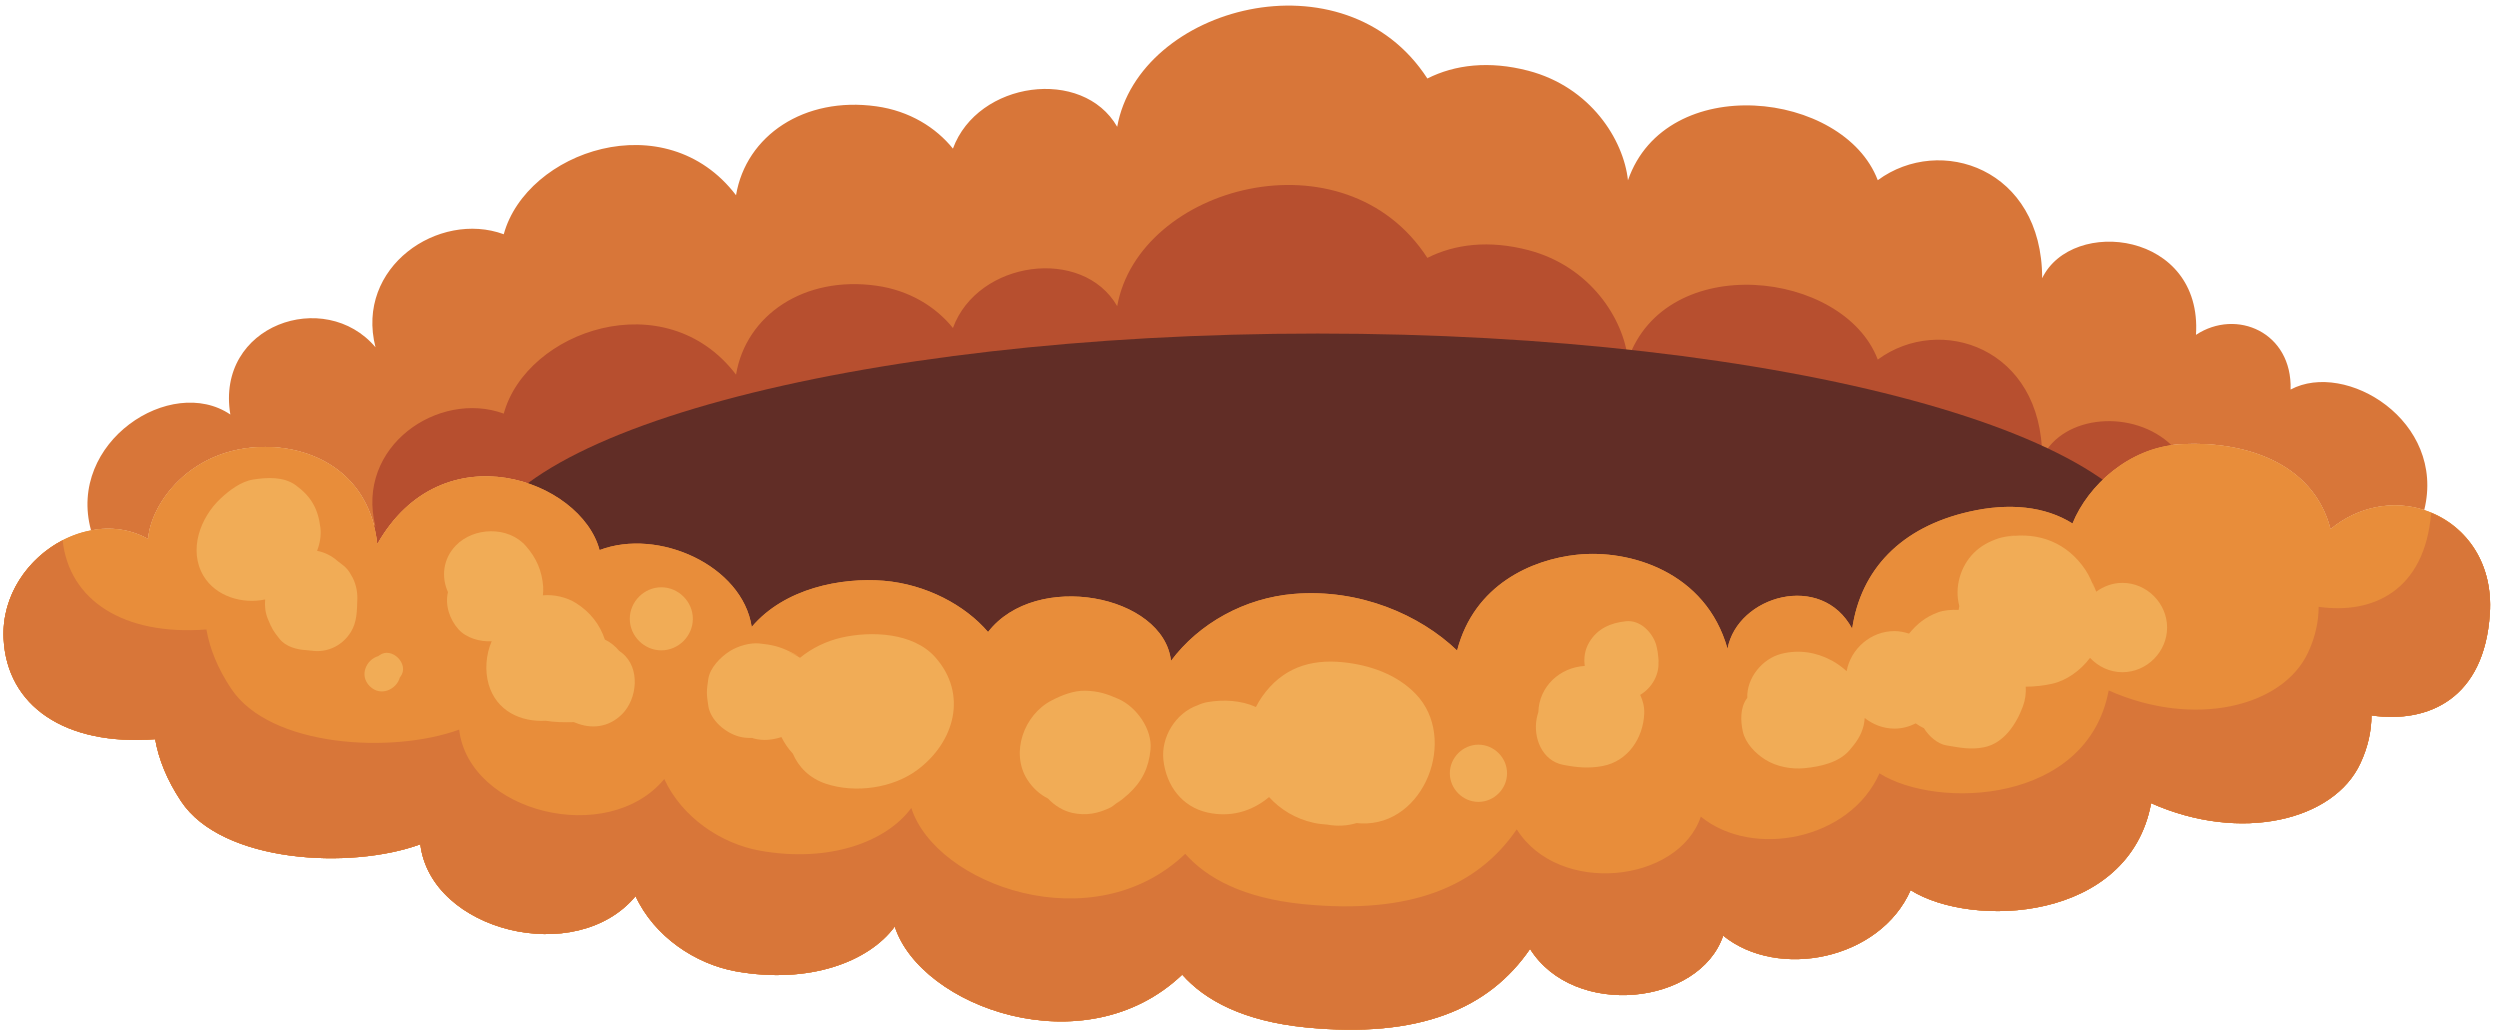 <svg width="223" height="92" viewBox="0 0 223 92" fill="none" xmlns="http://www.w3.org/2000/svg">
<g clip-path="url(#clip0_7171_287)">
<path d="M167.507 16.068C173.054 11.989 182.161 15.003 182.161 24.816C184.827 19.309 196.481 20.643 195.881 29.869C199.494 27.483 204.481 29.643 204.321 34.749C209.214 32.123 218.201 37.523 216.242 45.495C213.587 44.629 210.454 45.083 207.881 47.203C206.321 41.136 199.921 39.256 194.321 39.642C189.962 39.948 186.268 43.243 184.868 46.696C182.428 45.161 179.214 44.828 175.654 45.642C169.547 47.029 165.987 50.816 165.214 56.083C162.481 50.976 154.987 53.136 154.094 57.869C152.161 50.976 145.321 48.976 140.654 49.483C136.641 49.909 131.494 52.149 129.974 58.029C126.654 54.841 121.281 52.495 115.427 52.976C111.027 53.336 106.948 55.602 104.454 58.948C103.788 53.068 92.401 50.856 88.135 56.376C86.081 53.976 82.614 52.123 78.828 51.803C75.041 51.495 69.974 52.469 67.054 55.923C66.228 50.443 58.708 47.068 53.481 49.068C51.841 42.828 39.441 38.309 33.654 48.536C32.987 42.309 28.094 39.869 23.654 39.869C16.974 39.869 13.428 44.976 13.214 48.083C11.614 47.189 9.828 46.976 8.121 47.309C5.962 39.429 15.254 33.388 20.547 36.976C19.214 28.976 28.988 25.642 33.494 30.976C31.668 23.816 39.136 18.763 44.934 20.896C46.962 13.495 59.361 9.161 65.654 17.416C66.547 12.083 71.748 8.589 78.161 9.483C81.147 9.896 83.494 11.388 85.001 13.256C87.214 7.229 96.576 5.963 99.654 11.309C101.588 0.549 119.948 -4.385 127.321 7.003C129.774 5.763 132.841 5.401 136.321 6.309C141.881 7.763 144.827 12.469 145.214 16.083C148.601 6.309 164.454 8.083 167.494 16.068H167.507Z" fill="#D87639"/>
<path d="M33.654 48.536C39.441 38.309 51.841 42.828 53.481 49.068C58.707 47.068 66.227 50.443 67.054 55.923C69.974 52.469 75.041 51.495 78.827 51.803C82.614 52.123 86.081 53.976 88.135 56.376C92.401 50.856 103.787 53.068 104.454 58.948C106.947 55.602 111.027 53.336 115.427 52.976C121.281 52.495 126.654 54.841 129.974 58.029C131.494 52.149 136.641 49.909 140.654 49.483C145.321 48.976 152.161 50.976 154.094 57.869C154.987 53.136 162.481 50.976 165.214 56.083C165.987 50.816 169.547 47.029 175.654 45.642C179.214 44.828 182.427 45.161 184.867 46.696C186.202 43.404 189.631 40.287 193.725 39.735C190.35 36.469 184.037 36.94 182.161 40.816C182.161 31.003 173.054 27.989 167.507 32.068H167.494C164.454 24.083 148.601 22.309 145.214 32.083C144.827 28.469 141.881 23.762 136.321 22.309C132.841 21.401 129.774 21.763 127.321 23.003C119.947 11.615 101.587 16.549 99.654 27.309C96.575 21.962 87.214 23.229 85.001 29.256C83.494 27.388 81.147 25.896 78.161 25.483C71.747 24.589 66.547 28.083 65.654 33.416C59.361 25.161 46.962 29.495 44.934 36.896C39.135 34.763 31.667 39.816 33.494 46.976L33.326 46.808C33.47 47.352 33.587 47.92 33.654 48.536Z" fill="#B74F2F"/>
<path d="M192.541 50.087C192.541 61.315 158.962 70.42 117.541 70.42C76.121 70.42 42.541 61.315 42.541 50.087C42.541 38.859 76.121 29.753 117.541 29.753C158.962 29.753 192.541 38.859 192.541 50.087Z" fill="#612D26"/>
<path d="M216.242 45.495C219.721 46.615 222.414 49.976 222.094 54.749C221.601 62.296 216.641 64.549 211.534 63.816C211.534 65.175 211.227 66.629 210.547 68.083C208.189 73.189 199.881 75.203 191.881 71.643C189.909 82.243 175.881 82.828 170.427 79.401C167.681 85.629 158.575 87.416 153.707 83.456C151.614 89.656 140.414 90.896 136.481 84.643C132.827 89.976 126.601 92.643 116.481 91.643C110.909 91.083 107.481 89.229 105.454 86.936C96.761 95.216 82.107 89.803 79.814 82.643C77.494 85.803 72.161 87.803 65.654 86.643C62.014 85.989 58.347 83.523 56.694 79.936C51.388 86.309 38.428 83.068 37.494 75.309C31.267 77.589 19.814 76.976 16.161 71.483C14.881 69.563 14.148 67.696 13.841 65.936C5.787 66.549 0.614 62.963 0.321 56.976C0.081 52.123 3.894 48.096 8.121 47.309C9.827 46.976 11.614 47.189 13.214 48.083C13.427 44.976 16.974 39.869 23.654 39.869C28.094 39.869 32.987 42.309 33.654 48.536C39.441 38.309 51.841 42.828 53.481 49.068C58.707 47.068 66.228 50.443 67.054 55.923C69.974 52.469 75.041 51.495 78.827 51.803C82.614 52.123 86.081 53.976 88.135 56.376C92.401 50.856 103.787 53.068 104.454 58.948C106.947 55.603 111.027 53.336 115.427 52.976C121.281 52.495 126.654 54.841 129.974 58.029C131.494 52.149 136.641 49.909 140.654 49.483C145.321 48.976 152.161 50.976 154.094 57.869C154.987 53.136 162.481 50.976 165.214 56.083C165.987 50.816 169.547 47.029 175.654 45.643C179.214 44.828 182.427 45.161 184.867 46.696C186.267 43.243 189.962 39.948 194.321 39.643C199.921 39.256 206.321 41.136 207.881 47.203C210.454 45.083 213.587 44.629 216.242 45.495Z" fill="#E88D3A"/>
<path d="M216.859 45.753C216.289 52.724 211.629 54.817 206.823 54.128C206.823 55.424 206.531 56.809 205.885 58.193C203.635 63.06 195.718 64.98 188.094 61.587C186.213 71.689 172.845 72.248 167.647 68.983C165.029 74.917 156.353 76.62 151.713 72.844C149.717 78.753 139.045 79.936 135.295 73.976C131.811 79.059 125.878 81.601 116.234 80.648C110.922 80.113 107.655 78.347 105.725 76.161C97.439 84.052 83.473 78.893 81.289 72.071C79.078 75.081 73.994 76.988 67.794 75.881C64.323 75.26 60.829 72.909 59.254 69.491C54.195 75.564 41.846 72.477 40.955 65.081C35.021 67.253 24.105 66.669 20.623 61.433C19.403 59.604 18.703 57.825 18.413 56.149C11.007 56.712 6.171 53.545 5.587 48.197C2.494 49.803 0.131 53.125 0.321 56.976C0.614 62.963 5.787 66.549 13.841 65.936C14.147 67.696 14.881 69.563 16.161 71.483C19.814 76.976 31.267 77.589 37.494 75.309C38.427 83.068 51.387 86.309 56.694 79.936C58.347 83.523 62.014 85.989 65.654 86.643C72.161 87.803 77.494 85.803 79.814 82.643C82.107 89.803 96.761 95.216 105.454 86.936C107.481 89.229 110.909 91.083 116.481 91.643C126.601 92.643 132.827 89.976 136.481 84.643C140.414 90.896 151.614 89.656 153.707 83.456C158.575 87.416 167.681 85.629 170.427 79.401C175.881 82.828 189.909 82.243 191.881 71.643C199.881 75.203 208.189 73.189 210.547 68.083C211.227 66.629 211.534 65.175 211.534 63.816C216.641 64.549 221.601 62.296 222.094 54.749C222.395 50.269 220.029 47.057 216.859 45.753Z" fill="#D87639"/>
<path d="M30.114 50.045L30.138 50.063L30.194 50.103L30.114 50.045Z" fill="#F1AC56"/>
<path d="M30.638 50.45C30.471 50.322 30.303 50.192 30.138 50.063C29.599 49.581 28.958 49.263 28.283 49.132C28.533 48.5 28.663 47.759 28.582 47.087C28.381 45.401 27.767 44.295 26.383 43.284C25.302 42.495 23.813 42.581 22.577 42.776C21.494 42.948 20.459 43.737 19.686 44.459C17.863 46.157 16.79 49.063 18.145 51.358C19.233 53.196 21.613 53.907 23.653 53.471C23.598 54.062 23.663 54.659 23.902 55.235C24.249 56.071 24.375 56.294 24.954 57.011C25.498 57.685 26.502 57.956 27.321 57.991C27.586 58.002 28.242 58.181 27.406 57.961C28.93 58.363 30.471 57.709 31.294 56.38C31.855 55.472 31.838 54.465 31.874 53.448C31.901 52.704 31.705 51.891 31.302 51.261C31.135 50.94 30.913 50.669 30.638 50.45Z" fill="#F1AC56"/>
<path d="M55.492 58.251L55.23 58.057C54.878 57.633 54.447 57.284 53.95 57.045C53.525 55.732 52.653 54.592 51.37 53.789C50.554 53.279 49.441 53.008 48.425 53.103C48.449 52.851 48.469 52.597 48.452 52.353C48.35 50.917 47.845 49.761 46.892 48.685C45.318 46.911 42.255 47.011 40.665 48.655C39.494 49.863 39.358 51.489 39.958 52.815C39.682 53.983 40.108 55.265 40.91 56.149C41.599 56.912 42.845 57.264 43.858 57.197C43.341 58.407 43.237 59.821 43.586 61.039C44.278 63.436 46.466 64.416 48.679 64.292C49.487 64.427 50.324 64.436 51.198 64.415L51.326 64.469H51.334C52.727 65.043 54.281 64.912 55.492 63.701C56.857 62.336 57.133 59.568 55.492 58.251Z" fill="#F1AC56"/>
<path d="M75.051 56.876C73.745 57.176 72.427 57.796 71.362 58.675C71.038 58.467 70.686 58.292 70.29 58.131C71.866 58.773 70.915 58.355 70.53 58.161C69.531 57.661 68.849 57.513 67.747 57.397C66.902 57.309 65.845 57.621 65.131 58.063C64.282 58.589 63.327 59.556 63.178 60.576C63.015 61.682 63.014 61.856 63.179 62.96C63.373 64.264 64.722 65.371 65.917 65.699C66.294 65.803 66.695 65.839 67.098 65.821L67.246 65.876C68.113 66.103 68.913 65.999 69.703 65.748C69.974 66.284 70.307 66.787 70.722 67.224C71.225 68.413 72.207 69.425 73.673 69.911C76.298 70.78 79.635 70.311 81.833 68.672C85.147 66.204 86.358 61.913 83.415 58.614C81.458 56.421 77.706 56.267 75.051 56.876Z" fill="#F1AC56"/>
<path d="M58.989 52.386C57.457 52.386 56.177 53.664 56.177 55.199C56.177 56.732 57.457 58.011 58.989 58.011C60.522 58.011 61.802 56.732 61.802 55.199C61.802 53.664 60.522 52.386 58.989 52.386Z" fill="#F1AC56"/>
<path d="M131.877 66.424C130.486 66.424 129.325 67.584 129.325 68.976C129.325 70.368 130.486 71.528 131.877 71.528C133.267 71.528 134.429 70.368 134.429 68.976C134.429 67.584 133.267 66.424 131.877 66.424Z" fill="#F1AC56"/>
<path d="M33.847 58.451L33.748 58.524C32.69 58.82 32.007 60.233 32.979 61.207C33.955 62.183 35.377 61.493 35.667 60.431L35.735 60.339C36.543 59.245 34.939 57.64 33.847 58.451Z" fill="#F1AC56"/>
<path d="M99.774 62.349C98.746 61.893 97.964 61.639 96.808 61.612C95.766 61.589 94.699 62.016 93.799 62.483C91.344 63.753 90.103 67.139 91.639 69.547C92.109 70.281 92.743 70.86 93.486 71.232C94.076 71.865 94.838 72.336 95.679 72.516C96.904 72.776 97.97 72.565 99.087 72.013L99.275 71.892C100.134 71.221 100.238 71.147 99.587 71.664C99.972 71.425 100.328 71.125 100.664 70.82C101.86 69.727 102.471 68.491 102.626 66.867C102.799 65.049 101.378 63.06 99.774 62.349Z" fill="#F1AC56"/>
<path d="M126.282 61.901C124.582 60.144 122.198 59.324 119.821 59.074C116.821 58.764 114.359 59.617 112.579 62.141C112.366 62.442 112.189 62.752 112.029 63.065C110.713 62.468 109.142 62.38 107.713 62.628C107.399 62.682 107.103 62.782 106.822 62.912C104.866 63.6 103.541 65.757 103.778 67.813C104.038 70.069 105.411 71.966 107.723 72.48C109.709 72.92 111.613 72.412 113.165 71.128L113.197 71.094C114.201 72.201 115.555 73.034 117.162 73.39C117.57 73.482 117.974 73.528 118.379 73.552C119.265 73.716 120.171 73.672 121.011 73.417C121.145 73.428 121.274 73.441 121.41 73.448C127.085 73.688 130.079 65.826 126.282 61.901Z" fill="#F1AC56"/>
<path d="M147.843 58.074C147.815 57.864 147.777 57.656 147.71 57.451C147.353 56.368 146.287 55.28 145.034 55.415C143.671 55.56 142.489 56.059 141.754 57.303C141.355 57.98 141.263 58.709 141.362 59.401C139.135 59.533 137.291 61.231 137.221 63.513C137.162 63.704 137.111 63.893 137.075 64.081C136.742 65.769 137.53 67.852 139.426 68.221C140.649 68.461 141.731 68.563 142.958 68.328C145.217 67.899 146.579 65.832 146.666 63.643C146.69 63.057 146.547 62.497 146.305 61.983C147.325 61.376 148.001 60.227 147.935 59.06L147.946 58.98C147.935 58.6 147.814 57.759 147.843 58.074Z" fill="#F1AC56"/>
<path d="M189.321 51.992C188.45 51.992 187.645 52.292 186.983 52.78L186.883 52.525C186.754 52.251 186.447 51.393 186.837 52.568C186.647 51.997 186.367 51.352 186.023 50.837C184.415 48.433 181.91 47.437 179.079 47.865C180.726 47.617 178.843 47.828 178.293 48.013C177.455 48.292 176.699 48.685 176.069 49.316C174.862 50.521 174.322 52.4 174.77 54.055L174.711 54.403C174.069 54.368 173.377 54.437 172.897 54.612C171.741 55.033 171.013 55.647 170.285 56.519C169.87 56.385 169.441 56.293 168.987 56.293C166.881 56.293 165.093 57.857 164.719 59.868C164.302 59.485 163.834 59.156 163.391 58.917C161.989 58.163 160.438 57.928 158.889 58.323C157.199 58.752 155.789 60.48 155.857 62.257L155.802 62.324C155.215 63.152 155.254 64.313 155.459 65.245C155.686 66.284 156.573 67.199 157.449 67.751C158.465 68.392 159.802 68.639 160.986 68.519C162.354 68.383 163.997 68.036 164.957 66.943C165.547 66.269 166.026 65.597 166.239 64.708C166.294 64.477 166.311 64.261 166.331 64.044C167.073 64.627 167.989 64.992 168.987 64.992C169.667 64.992 170.305 64.815 170.883 64.527C171.114 64.693 171.358 64.836 171.617 64.956C172.03 65.643 172.818 66.36 173.635 66.492C174.809 66.685 175.771 66.896 176.973 66.656C178.742 66.303 179.858 64.589 180.438 63.021C180.659 62.424 180.731 61.828 180.695 61.253C181.53 61.251 182.355 61.147 183.051 60.991C184.337 60.703 185.583 59.811 186.43 58.681C187.162 59.461 188.189 59.96 189.321 59.96C191.493 59.96 193.305 58.148 193.305 55.976C193.305 53.804 191.493 51.992 189.321 51.992Z" fill="#F1AC56"/>
<path d="M216.242 45.495C219.721 46.615 222.414 49.976 222.094 54.749C221.601 62.296 216.641 64.549 211.534 63.816C211.534 65.175 211.227 66.629 210.547 68.083C208.189 73.189 199.881 75.203 191.881 71.643C189.909 82.243 175.881 82.828 170.427 79.401C167.681 85.629 158.575 87.416 153.707 83.456C151.614 89.656 140.414 90.896 136.481 84.643C132.827 89.976 126.601 92.643 116.481 91.643C110.909 91.083 107.481 89.229 105.454 86.936C96.761 95.216 82.107 89.803 79.814 82.643C77.494 85.803 72.161 87.803 65.654 86.643C62.014 85.989 58.347 83.523 56.694 79.936C51.388 86.309 38.428 83.068 37.494 75.309C31.267 77.589 19.814 76.976 16.161 71.483C14.881 69.563 14.148 67.696 13.841 65.936C5.787 66.549 0.614 62.963 0.321 56.976C0.081 52.123 3.894 48.096 8.121 47.309C9.827 46.976 11.614 47.189 13.214 48.083C13.427 44.976 16.974 39.869 23.654 39.869C28.094 39.869 32.987 42.309 33.654 48.536C39.441 38.309 51.841 42.828 53.481 49.068C58.707 47.068 66.228 50.443 67.054 55.923C69.974 52.469 75.041 51.495 78.827 51.803C82.614 52.123 86.081 53.976 88.135 56.376C92.401 50.856 103.787 53.068 104.454 58.948C106.947 55.603 111.027 53.336 115.427 52.976C121.281 52.495 126.654 54.841 129.974 58.029C131.494 52.149 136.641 49.909 140.654 49.483C145.321 48.976 152.161 50.976 154.094 57.869C154.987 53.136 162.481 50.976 165.214 56.083C165.987 50.816 169.547 47.029 175.654 45.643C179.214 44.828 182.427 45.161 184.867 46.696C186.267 43.243 189.962 39.948 194.321 39.643C199.921 39.256 206.321 41.136 207.881 47.203C210.454 45.083 213.587 44.629 216.242 45.495Z" fill="#E88D3A"/>
<path d="M216.859 45.753C216.289 52.724 211.629 54.817 206.823 54.128C206.823 55.424 206.531 56.809 205.885 58.193C203.635 63.06 195.718 64.98 188.094 61.587C186.213 71.689 172.845 72.248 167.647 68.983C165.029 74.917 156.353 76.62 151.713 72.844C149.717 78.753 139.045 79.936 135.295 73.976C131.811 79.059 125.878 81.601 116.234 80.648C110.922 80.113 107.655 78.347 105.725 76.161C97.439 84.052 83.473 78.893 81.289 72.071C79.078 75.081 73.994 76.988 67.794 75.881C64.323 75.26 60.829 72.909 59.254 69.491C54.195 75.564 41.846 72.477 40.955 65.081C35.021 67.253 24.105 66.669 20.623 61.433C19.403 59.604 18.703 57.825 18.413 56.149C11.007 56.712 6.171 53.545 5.587 48.197C2.494 49.803 0.131 53.125 0.321 56.976C0.614 62.963 5.787 66.549 13.841 65.936C14.147 67.696 14.881 69.563 16.161 71.483C19.814 76.976 31.267 77.589 37.494 75.309C38.427 83.068 51.387 86.309 56.694 79.936C58.347 83.523 62.014 85.989 65.654 86.643C72.161 87.803 77.494 85.803 79.814 82.643C82.107 89.803 96.761 95.216 105.454 86.936C107.481 89.229 110.909 91.083 116.481 91.643C126.601 92.643 132.827 89.976 136.481 84.643C140.414 90.896 151.614 89.656 153.707 83.456C158.575 87.416 167.681 85.629 170.427 79.401C175.881 82.828 189.909 82.243 191.881 71.643C199.881 75.203 208.189 73.189 210.547 68.083C211.227 66.629 211.534 65.175 211.534 63.816C216.641 64.549 221.601 62.296 222.094 54.749C222.395 50.269 220.029 47.057 216.859 45.753Z" fill="#D87639"/>
<path d="M30.114 50.045L30.138 50.063L30.194 50.103L30.114 50.045Z" fill="#F1AC56"/>
<path d="M30.638 50.45C30.471 50.322 30.303 50.192 30.138 50.063C29.599 49.581 28.958 49.263 28.283 49.132C28.533 48.5 28.663 47.759 28.582 47.087C28.381 45.401 27.767 44.295 26.383 43.284C25.302 42.495 23.813 42.581 22.577 42.776C21.494 42.948 20.459 43.737 19.686 44.459C17.863 46.157 16.79 49.063 18.145 51.358C19.233 53.196 21.613 53.907 23.653 53.471C23.598 54.062 23.663 54.659 23.902 55.235C24.249 56.071 24.375 56.294 24.954 57.011C25.498 57.685 26.502 57.956 27.321 57.991C27.586 58.002 28.242 58.181 27.406 57.961C28.93 58.363 30.471 57.709 31.294 56.38C31.855 55.472 31.838 54.465 31.874 53.448C31.901 52.704 31.705 51.891 31.302 51.261C31.135 50.94 30.913 50.669 30.638 50.45Z" fill="#F1AC56"/>
<path d="M55.492 58.251L55.23 58.057C54.878 57.633 54.447 57.284 53.95 57.045C53.525 55.732 52.653 54.592 51.37 53.789C50.554 53.279 49.441 53.008 48.425 53.103C48.449 52.851 48.469 52.597 48.452 52.353C48.35 50.917 47.845 49.761 46.892 48.685C45.318 46.911 42.255 47.011 40.665 48.655C39.494 49.863 39.358 51.489 39.958 52.815C39.682 53.983 40.108 55.265 40.91 56.149C41.599 56.912 42.845 57.264 43.858 57.197C43.341 58.407 43.237 59.821 43.586 61.039C44.278 63.436 46.466 64.416 48.679 64.292C49.487 64.427 50.324 64.436 51.198 64.415L51.326 64.469H51.334C52.727 65.043 54.281 64.912 55.492 63.701C56.857 62.336 57.133 59.568 55.492 58.251Z" fill="#F1AC56"/>
<path d="M75.051 56.876C73.745 57.176 72.427 57.796 71.362 58.675C71.038 58.467 70.686 58.292 70.29 58.131C71.866 58.773 70.915 58.355 70.53 58.161C69.531 57.661 68.849 57.513 67.747 57.397C66.902 57.309 65.845 57.621 65.131 58.063C64.282 58.589 63.327 59.556 63.178 60.576C63.015 61.682 63.014 61.856 63.179 62.96C63.373 64.264 64.722 65.371 65.917 65.699C66.294 65.803 66.695 65.839 67.098 65.821L67.246 65.876C68.113 66.103 68.913 65.999 69.703 65.748C69.974 66.284 70.307 66.787 70.722 67.224C71.225 68.413 72.207 69.425 73.673 69.911C76.298 70.78 79.635 70.311 81.833 68.672C85.147 66.204 86.358 61.913 83.415 58.614C81.458 56.421 77.706 56.267 75.051 56.876Z" fill="#F1AC56"/>
<path d="M58.989 52.386C57.457 52.386 56.177 53.664 56.177 55.199C56.177 56.732 57.457 58.011 58.989 58.011C60.522 58.011 61.802 56.732 61.802 55.199C61.802 53.664 60.522 52.386 58.989 52.386Z" fill="#F1AC56"/>
<path d="M131.877 66.424C130.486 66.424 129.325 67.584 129.325 68.976C129.325 70.368 130.486 71.528 131.877 71.528C133.267 71.528 134.429 70.368 134.429 68.976C134.429 67.584 133.267 66.424 131.877 66.424Z" fill="#F1AC56"/>
<path d="M33.847 58.451L33.748 58.524C32.69 58.82 32.007 60.233 32.979 61.207C33.955 62.183 35.377 61.493 35.667 60.431L35.735 60.339C36.543 59.245 34.939 57.64 33.847 58.451Z" fill="#F1AC56"/>
<path d="M99.774 62.349C98.746 61.893 97.964 61.639 96.808 61.612C95.766 61.589 94.699 62.016 93.799 62.483C91.344 63.753 90.103 67.139 91.639 69.547C92.109 70.281 92.743 70.86 93.486 71.232C94.076 71.865 94.838 72.336 95.679 72.516C96.904 72.776 97.97 72.565 99.087 72.013L99.275 71.892C100.134 71.221 100.238 71.147 99.587 71.664C99.972 71.425 100.328 71.125 100.664 70.82C101.86 69.727 102.471 68.491 102.626 66.867C102.799 65.049 101.378 63.06 99.774 62.349Z" fill="#F1AC56"/>
<path d="M126.282 61.901C124.582 60.144 122.198 59.324 119.821 59.074C116.821 58.764 114.359 59.617 112.579 62.141C112.366 62.442 112.189 62.752 112.029 63.065C110.713 62.468 109.142 62.38 107.713 62.628C107.399 62.682 107.103 62.782 106.822 62.912C104.866 63.6 103.541 65.757 103.778 67.813C104.038 70.069 105.411 71.966 107.723 72.48C109.709 72.92 111.613 72.412 113.165 71.128L113.197 71.094C114.201 72.201 115.555 73.034 117.162 73.39C117.57 73.482 117.974 73.528 118.379 73.552C119.265 73.716 120.171 73.672 121.011 73.417C121.145 73.428 121.274 73.441 121.41 73.448C127.085 73.688 130.079 65.826 126.282 61.901Z" fill="#F1AC56"/>
<path d="M147.843 58.074C147.815 57.864 147.777 57.656 147.71 57.451C147.353 56.368 146.287 55.28 145.034 55.415C143.671 55.56 142.489 56.059 141.754 57.303C141.355 57.98 141.263 58.709 141.362 59.401C139.135 59.533 137.291 61.231 137.221 63.513C137.162 63.704 137.111 63.893 137.075 64.081C136.742 65.769 137.53 67.852 139.426 68.221C140.649 68.461 141.731 68.563 142.958 68.328C145.217 67.899 146.579 65.832 146.666 63.643C146.69 63.057 146.547 62.497 146.305 61.983C147.325 61.376 148.001 60.227 147.935 59.06L147.946 58.98C147.935 58.6 147.814 57.759 147.843 58.074Z" fill="#F1AC56"/>
<path d="M189.321 51.992C188.45 51.992 187.645 52.292 186.983 52.78L186.883 52.525C186.754 52.251 186.447 51.393 186.837 52.568C186.647 51.997 186.367 51.352 186.023 50.837C184.415 48.433 181.91 47.437 179.079 47.865C180.726 47.617 178.843 47.828 178.293 48.013C177.455 48.292 176.699 48.685 176.069 49.316C174.862 50.521 174.322 52.4 174.77 54.055L174.711 54.403C174.069 54.368 173.377 54.437 172.897 54.612C171.741 55.033 171.013 55.647 170.285 56.519C169.87 56.385 169.441 56.293 168.987 56.293C166.881 56.293 165.093 57.857 164.719 59.868C164.302 59.485 163.834 59.156 163.391 58.917C161.989 58.163 160.438 57.928 158.889 58.323C157.199 58.752 155.789 60.48 155.857 62.257L155.802 62.324C155.215 63.152 155.254 64.313 155.459 65.245C155.686 66.284 156.573 67.199 157.449 67.751C158.465 68.392 159.802 68.639 160.986 68.519C162.354 68.383 163.997 68.036 164.957 66.943C165.547 66.269 166.026 65.597 166.239 64.708C166.294 64.477 166.311 64.261 166.331 64.044C167.073 64.627 167.989 64.992 168.987 64.992C169.667 64.992 170.305 64.815 170.883 64.527C171.114 64.693 171.358 64.836 171.617 64.956C172.03 65.643 172.818 66.36 173.635 66.492C174.809 66.685 175.771 66.896 176.973 66.656C178.742 66.303 179.858 64.589 180.438 63.021C180.659 62.424 180.731 61.828 180.695 61.253C181.53 61.251 182.355 61.147 183.051 60.991C184.337 60.703 185.583 59.811 186.43 58.681C187.162 59.461 188.189 59.96 189.321 59.96C191.493 59.96 193.305 58.148 193.305 55.976C193.305 53.804 191.493 51.992 189.321 51.992Z" fill="#F1AC56"/>
</g>
<defs>
<clipPath id="clip0_7171_287">
<rect width="221.81" height="91.35" fill="white" transform="translate(0.31 0.5)"/>
</clipPath>
</defs>
</svg>
